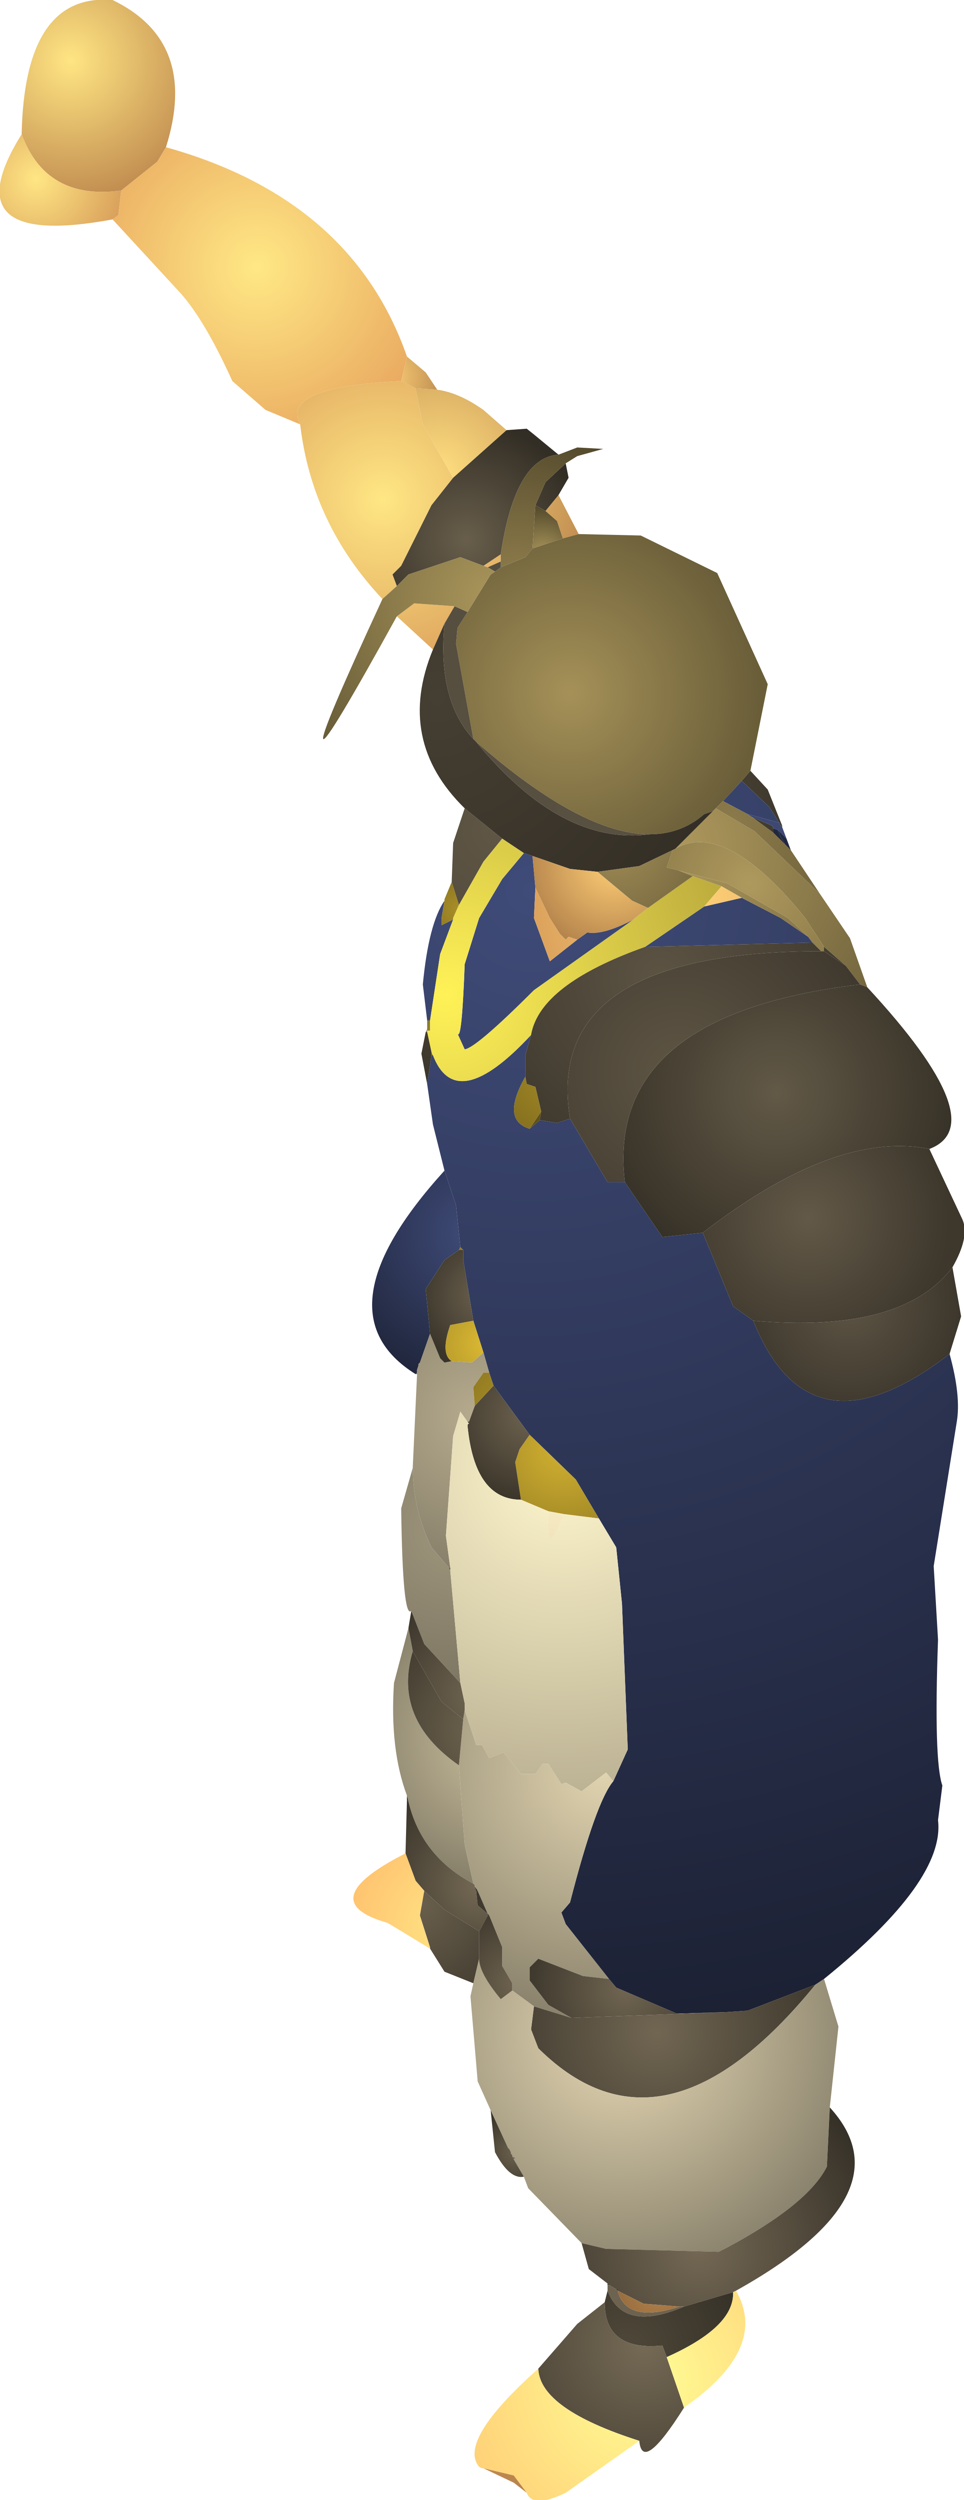 <?xml version="1.0" encoding="UTF-8" standalone="no"?>
<svg xmlns:ffdec="https://www.free-decompiler.com/flash" xmlns:xlink="http://www.w3.org/1999/xlink" ffdec:objectType="shape" height="86.6px" width="33.4px" xmlns="http://www.w3.org/2000/svg">
  <g transform="matrix(1.0, 0.0, 0.0, 1.0, 28.35, 80.8)">
    <path d="M-27.6 -76.15 Q-27.5 -81.05 -24.45 -80.8 -21.45 -79.35 -22.6 -75.7 L-22.9 -75.2 -24.15 -74.2 Q-26.75 -73.85 -27.6 -76.15" fill="url(#gradient0)" fill-rule="evenodd" stroke="none"/>
    <path d="M-24.45 -73.2 Q-30.1 -72.15 -27.6 -76.15 -26.75 -73.85 -24.15 -74.2 L-24.25 -73.35 -24.45 -73.2" fill="url(#gradient1)" fill-rule="evenodd" stroke="none"/>
    <path d="M-17.95 -66.1 L-19.15 -66.6 -20.3 -67.6 Q-21.25 -69.7 -22.1 -70.65 L-24.45 -73.2 -24.25 -73.35 -24.15 -74.2 -22.9 -75.2 -22.6 -75.7 Q-16.15 -73.9 -14.25 -68.45 L-14.45 -67.6 Q-18.65 -67.4 -17.95 -66.1" fill="url(#gradient2)" fill-rule="evenodd" stroke="none"/>
    <path d="M-14.25 -68.45 L-13.6 -67.9 -13.2 -67.3 -13.95 -67.35 -14.45 -67.6 -14.25 -68.45" fill="url(#gradient3)" fill-rule="evenodd" stroke="none"/>
    <path d="M-13.35 -58.3 L-14.6 -59.45 -14.0 -59.9 -12.6 -59.8 -12.95 -59.2 -13.35 -58.3 M-15.1 -60.05 Q-17.55 -62.65 -17.95 -66.1 -18.65 -67.4 -14.45 -67.6 L-13.95 -67.35 -13.7 -66.1 -12.65 -64.25 -13.4 -63.3 -14.45 -61.2 -14.75 -60.9 -14.6 -60.5 -15.1 -60.05 M-11.6 -61.2 L-11.0 -61.6 -11.0 -61.35 -11.45 -61.15 -11.6 -61.2" fill="url(#gradient4)" fill-rule="evenodd" stroke="none"/>
    <path d="M-9.0 -63.65 L-8.3 -62.3 -8.85 -62.15 -9.05 -62.75 -9.45 -63.1 -9.0 -63.65 M-13.2 -67.3 Q-12.45 -67.2 -11.6 -66.6 L-10.8 -65.9 -12.65 -64.25 -13.7 -66.1 -13.95 -67.35 -13.2 -67.3" fill="url(#gradient5)" fill-rule="evenodd" stroke="none"/>
    <path d="M-10.8 -65.9 L-10.1 -65.95 -9.85 -65.75 -9.0 -65.05 Q-10.5 -64.95 -11.0 -61.6 L-11.6 -61.2 -12.4 -61.5 -14.2 -60.9 -14.6 -60.5 -14.75 -60.9 -14.45 -61.2 -13.4 -63.3 -12.65 -64.25 -10.8 -65.9 M-8.75 -64.75 L-8.65 -64.25 -9.0 -63.65 -9.45 -63.1 -9.8 -63.3 -9.45 -64.1 -8.75 -64.75" fill="url(#gradient6)" fill-rule="evenodd" stroke="none"/>
    <path d="M-9.0 -65.05 L-8.35 -65.3 -7.45 -65.25 -8.35 -65.0 -8.75 -64.75 -9.45 -64.1 -9.8 -63.3 -9.9 -61.8 -10.15 -61.5 -11.0 -61.15 -11.0 -61.35 -11.0 -61.6 Q-10.5 -64.95 -9.0 -65.05" fill="url(#gradient7)" fill-rule="evenodd" stroke="none"/>
    <path d="M-9.8 -63.3 L-9.45 -63.1 -9.05 -62.75 -8.85 -62.15 -9.9 -61.8 -9.8 -63.3" fill="url(#gradient8)" fill-rule="evenodd" stroke="none"/>
    <path d="M-8.3 -62.3 L-6.15 -62.25 -3.5 -60.95 -1.75 -57.1 -2.35 -54.1 -2.65 -53.75 -3.3 -53.05 -3.55 -52.8 -3.65 -52.7 -3.95 -52.6 Q-4.75 -51.9 -5.85 -51.9 -8.2 -51.9 -11.85 -55.1 L-11.95 -55.2 -12.55 -58.5 -12.5 -59.05 -12.15 -59.6 -11.35 -60.9 -11.2 -61.0 -11.0 -61.15 -10.15 -61.5 -9.9 -61.8 -8.85 -62.15 -8.3 -62.3" fill="url(#gradient9)" fill-rule="evenodd" stroke="none"/>
    <path d="M-2.35 -54.1 L-1.75 -53.45 -1.25 -52.2 -1.3 -52.2 -1.35 -52.3 -1.7 -52.85 -2.65 -53.75 -2.35 -54.1 M-12.7 -50.25 L-12.65 -51.6 -12.25 -52.8 -10.95 -51.75 -11.6 -50.95 -12.45 -49.45 -12.7 -50.25 M-1.55 -52.1 L-1.55 -51.95 -2.3 -52.5 -1.6 -52.2 -1.55 -52.1" fill="url(#gradient10)" fill-rule="evenodd" stroke="none"/>
    <path d="M4.55 -33.9 Q4.95 -32.45 4.8 -31.55 L4.0 -26.55 4.15 -24.0 Q4.0 -19.8 4.3 -18.95 L4.15 -17.75 Q4.4 -15.65 0.2 -12.25 L-0.1 -12.05 -2.45 -11.15 -3.2 -11.1 -4.9 -11.05 -7.0 -11.95 -7.25 -12.25 -8.75 -14.15 -8.9 -14.55 -8.6 -14.9 Q-7.7 -18.4 -7.1 -19.1 L-6.6 -20.2 -6.8 -25.25 -7.0 -27.2 -7.6 -28.2 -8.4 -29.55 -10.0 -31.1 -11.25 -32.8 -11.4 -33.25 -11.6 -33.95 -11.95 -35.05 -12.3 -37.15 -12.3 -37.5 -12.4 -37.6 -12.55 -39.05 -12.95 -40.25 -13.35 -41.85 -13.55 -43.25 -13.4 -44.25 -13.35 -44.25 Q-12.55 -42.15 -9.95 -44.95 L-10.15 -44.25 -10.15 -43.5 Q-11.0 -42.0 -10.0 -41.7 L-9.65 -42.0 -9.05 -41.9 -8.6 -42.05 -7.3 -39.85 -6.7 -39.85 -5.4 -37.95 -4.0 -38.1 -2.95 -35.55 -2.25 -35.05 Q-0.3 -30.15 4.55 -33.9 M-13.55 -45.45 L-13.7 -46.7 Q-13.5 -48.8 -12.95 -49.6 L-13.05 -49.0 -13.05 -48.75 -12.65 -48.95 -13.1 -47.75 -13.45 -45.45 -13.55 -45.45 M-3.3 -53.05 L-2.65 -53.75 -1.7 -52.85 -1.35 -52.3 -2.45 -52.6 -3.3 -53.05 M-0.35 -48.35 L-0.2 -48.15 -6.0 -48.0 -3.95 -49.4 -2.65 -49.7 -1.3 -49.0 -0.35 -48.35 M-6.4 -48.95 L-9.85 -46.5 Q-11.85 -44.5 -12.25 -44.45 L-12.5 -45.0 Q-12.35 -44.7 -12.25 -47.4 L-11.75 -49.0 -10.95 -50.35 -10.2 -51.25 -9.9 -51.15 -9.8 -50.05 -9.85 -49.0 -9.3 -47.5 -8.35 -48.25 -8.0 -48.5 Q-7.45 -48.4 -6.4 -48.95" fill="url(#gradient11)" fill-rule="evenodd" stroke="none"/>
    <path d="M-0.95 -51.35 L0.05 -49.85 -2.2 -52.0 -3.55 -52.8 -3.3 -53.05 -2.45 -52.6 -2.3 -52.5 -1.55 -51.95 -1.15 -51.55 -0.95 -51.35" fill="url(#gradient12)" fill-rule="evenodd" stroke="none"/>
    <path d="M0.05 -49.85 L1.1 -48.3 1.7 -46.6 1.45 -46.7 0.95 -47.35 0.2 -48.0 -0.45 -49.0 Q-3.2 -52.4 -4.95 -51.4 L-3.65 -52.7 -3.55 -52.8 -2.2 -52.0 0.05 -49.85 M-4.85 -50.65 L-3.15 -50.2 -1.05 -49.0 -0.35 -48.35 -1.3 -49.0 -2.65 -49.7 -3.35 -50.1 -4.35 -50.45 -4.85 -50.65" fill="url(#gradient13)" fill-rule="evenodd" stroke="none"/>
    <path d="M-12.25 -52.8 Q-14.65 -55.15 -13.35 -58.3 L-12.95 -59.2 Q-13.2 -56.55 -11.95 -55.2 L-11.85 -55.1 Q-8.9 -51.5 -5.85 -51.9 -4.75 -51.9 -3.95 -52.6 L-3.65 -52.7 -4.95 -51.4 -5.05 -51.35 -6.2 -50.8 -7.65 -50.6 -8.6 -50.7 -9.9 -51.15 -10.2 -51.25 -10.95 -51.75 -12.25 -52.8" fill="url(#gradient14)" fill-rule="evenodd" stroke="none"/>
    <path d="M-11.0 -61.15 L-11.2 -61.0 -11.45 -61.15 -11.0 -61.35 -11.0 -61.15 M-12.15 -59.6 L-12.5 -59.05 -12.55 -58.5 -11.95 -55.2 Q-13.2 -56.55 -12.95 -59.2 L-12.6 -59.8 -12.15 -59.6 M-11.85 -55.1 Q-8.2 -51.9 -5.85 -51.9 -8.9 -51.5 -11.85 -55.1" fill="url(#gradient15)" fill-rule="evenodd" stroke="none"/>
    <path d="M-14.6 -59.45 Q-19.45 -50.65 -15.1 -60.05 L-14.6 -60.5 -14.2 -60.9 -12.4 -61.5 -11.6 -61.2 -11.45 -61.15 -11.2 -61.0 -11.35 -60.9 -12.15 -59.6 -12.6 -59.8 -14.0 -59.9 -14.6 -59.45" fill="url(#gradient16)" fill-rule="evenodd" stroke="none"/>
    <path d="M-12.95 -49.65 L-12.7 -50.25 -12.45 -49.45 -12.65 -49.0 -12.65 -48.95 -13.05 -48.75 -13.05 -49.0 -12.95 -49.6 -12.95 -49.65" fill="url(#gradient17)" fill-rule="evenodd" stroke="none"/>
    <path d="M-12.95 -49.6 L-12.95 -49.65 -12.95 -49.6" fill="url(#gradient18)" fill-rule="evenodd" stroke="none"/>
    <path d="M-13.55 -45.15 L-13.55 -45.45 -13.45 -45.45 -13.45 -45.1 -13.55 -45.1 -13.55 -45.15 M-13.4 -44.35 L-13.35 -44.25 -13.4 -44.25 -13.4 -44.35" fill="url(#gradient19)" fill-rule="evenodd" stroke="none"/>
    <path d="M-3.35 -50.1 L-3.95 -49.4 -6.0 -48.0 Q-9.65 -46.7 -9.95 -44.95 -12.55 -42.15 -13.35 -44.25 L-13.4 -44.35 -13.55 -45.05 -13.55 -45.1 -13.45 -45.1 -13.45 -45.45 -13.1 -47.75 -12.65 -48.95 -12.65 -49.0 -12.45 -49.45 -11.6 -50.95 -10.95 -51.75 -10.2 -51.25 -10.95 -50.35 -11.75 -49.0 -12.25 -47.4 Q-12.35 -44.7 -12.5 -45.0 L-12.25 -44.45 Q-11.85 -44.5 -9.85 -46.5 L-6.4 -48.95 -6.35 -49.0 -5.9 -49.35 -4.35 -50.45 -3.35 -50.1" fill="url(#gradient20)" fill-rule="evenodd" stroke="none"/>
    <path d="M-1.25 -52.2 L-1.25 -52.15 -1.3 -52.2 -1.25 -52.2" fill="url(#gradient21)" fill-rule="evenodd" stroke="none"/>
    <path d="M-1.25 -52.15 L-1.1 -51.75 -1.4 -52.05 -1.55 -52.1 -1.6 -52.2 -2.3 -52.5 -2.45 -52.6 -1.35 -52.3 -1.3 -52.2 -1.25 -52.15" fill="url(#gradient22)" fill-rule="evenodd" stroke="none"/>
    <path d="M-1.55 -52.1 L-1.4 -52.05 -1.3 -51.8 -1.15 -51.55 -1.55 -51.95 -1.55 -52.1" fill="url(#gradient23)" fill-rule="evenodd" stroke="none"/>
    <path d="M-1.1 -51.75 L-0.95 -51.35 -1.15 -51.55 -1.3 -51.8 -1.4 -52.05 -1.1 -51.75" fill="url(#gradient24)" fill-rule="evenodd" stroke="none"/>
    <path d="M0.2 -48.0 L0.2 -47.85 0.1 -47.85 -0.2 -48.15 -0.35 -48.35 -1.05 -49.0 -3.15 -50.2 -4.85 -50.65 -5.25 -50.75 -5.05 -51.35 -4.95 -51.4 Q-3.2 -52.4 -0.45 -49.0 L0.2 -48.0" fill="url(#gradient25)" fill-rule="evenodd" stroke="none"/>
    <path d="M-5.05 -51.35 L-5.25 -50.75 -4.85 -50.65 -4.35 -50.45 -5.9 -49.35 -6.45 -49.6 -7.65 -50.6 -6.2 -50.8 -5.05 -51.35" fill="url(#gradient26)" fill-rule="evenodd" stroke="none"/>
    <path d="M-5.9 -49.35 L-6.35 -49.0 -6.4 -48.95 Q-7.45 -48.4 -8.0 -48.5 L-8.35 -48.25 -8.65 -48.35 -8.75 -48.25 -8.95 -48.45 -9.3 -49.0 -9.8 -50.05 -9.9 -51.15 -8.6 -50.7 -7.65 -50.6 -6.45 -49.6 -5.9 -49.35" fill="url(#gradient27)" fill-rule="evenodd" stroke="none"/>
    <path d="M-3.95 -49.4 L-3.35 -50.1 -2.65 -49.7 -3.95 -49.4 M-9.8 -50.05 L-9.3 -49.0 -8.95 -48.45 -8.75 -48.25 -8.65 -48.35 -8.35 -48.25 -9.3 -47.5 -9.85 -49.0 -9.8 -50.05" fill="url(#gradient28)" fill-rule="evenodd" stroke="none"/>
    <path d="M1.7 -46.6 Q6.1 -41.85 3.85 -41.0 0.6 -41.65 -4.0 -38.1 L-5.4 -37.95 -6.7 -39.85 Q-7.4 -45.65 1.45 -46.7 L1.7 -46.6" fill="url(#gradient29)" fill-rule="evenodd" stroke="none"/>
    <path d="M0.95 -47.35 L1.45 -46.7 Q-7.4 -45.65 -6.7 -39.85 L-7.3 -39.85 -8.6 -42.05 Q-9.55 -47.85 0.1 -47.85 L0.2 -47.85 0.95 -47.35" fill="url(#gradient30)" fill-rule="evenodd" stroke="none"/>
    <path d="M0.2 -47.85 L0.2 -48.0 0.95 -47.35 0.2 -47.85 M-0.2 -48.15 L0.1 -47.85 Q-9.55 -47.85 -8.6 -42.05 L-9.05 -41.9 -9.65 -42.0 -9.6 -42.3 -9.8 -43.15 -10.1 -43.25 -10.15 -43.5 -10.15 -44.25 -9.95 -44.95 Q-9.65 -46.7 -6.0 -48.0 L-0.2 -48.15" fill="url(#gradient31)" fill-rule="evenodd" stroke="none"/>
    <path d="M-9.65 -42.0 L-10.0 -41.7 -9.6 -42.3 -9.65 -42.0" fill="url(#gradient32)" fill-rule="evenodd" stroke="none"/>
    <path d="M-10.0 -41.7 Q-11.0 -42.0 -10.15 -43.5 L-10.1 -43.25 -9.8 -43.15 -9.6 -42.3 -10.0 -41.7" fill="url(#gradient33)" fill-rule="evenodd" stroke="none"/>
    <path d="M-13.6 -45.05 L-13.55 -45.15 -13.55 -45.1 -13.55 -45.05 -13.6 -45.05" fill="url(#gradient34)" fill-rule="evenodd" stroke="none"/>
    <path d="M-13.55 -43.25 L-13.75 -44.3 -13.6 -45.05 -13.55 -45.05 -13.4 -44.35 -13.4 -44.25 -13.55 -43.25" fill="url(#gradient35)" fill-rule="evenodd" stroke="none"/>
    <path d="M-13.95 -33.2 Q-17.4 -35.35 -12.95 -40.25 L-12.55 -39.05 -12.4 -37.6 -12.45 -37.5 -12.95 -37.15 -13.6 -36.15 -13.45 -34.6 -13.8 -33.6 -13.85 -33.55 -13.85 -33.5 -13.9 -33.35 -13.9 -33.25 -13.95 -33.2" fill="url(#gradient36)" fill-rule="evenodd" stroke="none"/>
    <path d="M-13.9 -33.2 L-13.95 -33.2 -13.9 -33.25 -13.9 -33.2" fill="url(#gradient37)" fill-rule="evenodd" stroke="none"/>
    <path d="M-14.05 -29.95 L-13.9 -33.2 -13.9 -33.25 -13.9 -33.35 -13.85 -33.5 -13.85 -33.55 -13.8 -33.6 -13.45 -34.6 -13.1 -33.75 -12.95 -33.6 -12.7 -33.65 -12.0 -33.6 -11.6 -33.95 -11.4 -33.25 -11.6 -33.25 -11.95 -32.75 -11.9 -32.1 -12.1 -31.55 -12.15 -31.55 -12.4 -31.9 -12.65 -31.05 -12.9 -27.6 -12.75 -26.5 -12.8 -26.5 -13.4 -27.2 Q-14.05 -28.55 -14.05 -29.95" fill="url(#gradient38)" fill-rule="evenodd" stroke="none"/>
    <path d="M-13.45 -34.6 L-13.6 -36.15 -12.95 -37.15 -12.45 -37.5 -12.3 -37.5 -12.3 -37.15 -11.95 -35.05 -12.75 -34.9 Q-13.1 -33.9 -12.7 -33.65 L-12.95 -33.6 -13.1 -33.75 -13.45 -34.6" fill="url(#gradient39)" fill-rule="evenodd" stroke="none"/>
    <path d="M-12.45 -37.5 L-12.4 -37.6 -12.3 -37.5 -12.45 -37.5 M-11.95 -35.05 L-11.6 -33.95 -12.0 -33.6 -12.7 -33.65 Q-13.1 -33.9 -12.75 -34.9 L-11.95 -35.05" fill="url(#gradient40)" fill-rule="evenodd" stroke="none"/>
    <path d="M3.85 -41.0 L5.0 -38.55 Q5.25 -37.95 4.65 -36.9 2.9 -34.6 -2.25 -35.05 L-2.95 -35.55 -4.0 -38.1 Q0.6 -41.65 3.85 -41.0" fill="url(#gradient41)" fill-rule="evenodd" stroke="none"/>
    <path d="M4.65 -36.9 L4.95 -35.2 4.55 -33.9 Q-0.3 -30.15 -2.25 -35.05 2.9 -34.6 4.65 -36.9" fill="url(#gradient42)" fill-rule="evenodd" stroke="none"/>
    <path d="M-11.4 -33.25 L-11.25 -32.8 -11.9 -32.1 -11.95 -32.75 -11.6 -33.25 -11.4 -33.25 M-10.0 -31.1 L-8.4 -29.55 -7.6 -28.2 -8.8 -28.35 -9.35 -28.45 -10.3 -28.85 -10.5 -30.15 -10.35 -30.6 -10.0 -31.1" fill="url(#gradient43)" fill-rule="evenodd" stroke="none"/>
    <path d="M-11.25 -32.8 L-10.0 -31.1 -10.35 -30.6 -10.5 -30.15 -10.3 -28.85 Q-11.9 -28.85 -12.15 -31.4 L-12.15 -31.45 -12.1 -31.5 -12.1 -31.55 -11.9 -32.1 -11.25 -32.8" fill="url(#gradient44)" fill-rule="evenodd" stroke="none"/>
    <path d="M-14.1 -25.0 Q-14.4 -24.7 -14.45 -28.55 L-14.05 -29.95 Q-14.05 -28.55 -13.4 -27.2 L-12.8 -26.5 -12.75 -26.4 -12.4 -22.5 -13.65 -23.85 -14.1 -25.0" fill="url(#gradient45)" fill-rule="evenodd" stroke="none"/>
    <path d="M-14.2 -24.4 L-14.1 -25.0 -13.65 -23.85 -12.4 -22.5 -12.25 -21.8 -12.25 -21.55 -12.3 -21.25 -13.05 -21.85 -14.05 -23.6 -14.2 -24.4" fill="url(#gradient46)" fill-rule="evenodd" stroke="none"/>
    <path d="M-14.25 -18.6 Q-14.85 -20.2 -14.7 -22.5 L-14.2 -24.4 -14.05 -23.6 Q-14.75 -21.25 -12.45 -19.65 L-12.25 -16.9 -11.95 -15.55 Q-13.75 -16.5 -14.2 -18.4 L-14.25 -18.6" fill="url(#gradient47)" fill-rule="evenodd" stroke="none"/>
    <path d="M-14.25 -18.45 L-14.25 -18.6 -14.2 -18.4 -14.25 -18.45" fill="url(#gradient48)" fill-rule="evenodd" stroke="none"/>
    <path d="M-14.3 -16.6 L-14.25 -18.45 -14.2 -18.4 Q-13.75 -16.5 -11.95 -15.55 L-11.9 -15.5 -11.9 -15.45 -11.85 -15.3 -11.8 -14.8 -11.45 -14.5 -11.45 -14.45 -11.75 -13.9 -12.95 -14.65 -13.65 -15.3 -13.95 -15.65 -14.3 -16.6" fill="url(#gradient49)" fill-rule="evenodd" stroke="none"/>
    <path d="M-13.45 -13.3 L-14.85 -14.15 -14.95 -14.2 Q-17.55 -14.95 -14.3 -16.6 L-13.95 -15.65 -13.65 -15.3 -13.8 -14.45 -13.45 -13.35 -13.45 -13.3" fill="url(#gradient50)" fill-rule="evenodd" stroke="none"/>
    <path d="M-11.95 -12.1 L-12.95 -12.5 -13.45 -13.3 -13.45 -13.35 -13.8 -14.45 -13.65 -15.3 -12.95 -14.65 -11.75 -13.9 -11.75 -12.95 -11.95 -12.1" fill="url(#gradient51)" fill-rule="evenodd" stroke="none"/>
    <path d="M-7.6 -28.2 L-7.0 -27.2 -6.8 -25.25 -6.6 -20.2 -7.1 -19.1 -7.35 -19.4 -8.2 -18.75 -8.75 -19.05 -8.9 -19.0 -9.35 -19.7 -9.55 -19.7 -9.8 -19.35 -10.3 -19.35 -10.9 -20.1 -11.4 -19.9 -11.65 -20.35 -11.85 -20.35 -12.25 -21.55 -12.25 -21.8 -12.4 -22.5 -12.75 -26.4 -12.75 -26.5 -12.9 -27.6 -12.65 -31.05 -12.4 -31.9 -12.15 -31.55 -12.1 -31.5 -12.15 -31.45 -12.15 -31.4 Q-11.9 -28.85 -10.3 -28.85 L-9.35 -28.45 Q-9.5 -26.55 -8.8 -28.35 L-7.6 -28.2" fill="url(#gradient52)" fill-rule="evenodd" stroke="none"/>
    <path d="M-12.1 -31.55 L-12.1 -31.5 -12.15 -31.55 -12.1 -31.55" fill="url(#gradient53)" fill-rule="evenodd" stroke="none"/>
    <path d="M-12.75 -26.5 L-12.75 -26.4 -12.8 -26.5 -12.75 -26.5 M-12.25 -21.8 L-12.25 -21.55 -12.25 -21.8" fill="url(#gradient54)" fill-rule="evenodd" stroke="none"/>
    <path d="M-9.35 -28.45 L-8.8 -28.35 Q-9.5 -26.55 -9.35 -28.45" fill="url(#gradient55)" fill-rule="evenodd" stroke="none"/>
    <path d="M-7.1 -19.1 Q-7.7 -18.4 -8.6 -14.9 L-8.9 -14.55 -8.75 -14.15 -7.25 -12.25 -8.15 -12.35 -9.7 -12.95 -10.0 -12.65 -10.0 -12.2 -9.35 -11.35 -8.55 -10.9 -9.85 -11.3 -10.6 -11.85 -10.6 -12.1 -10.95 -12.7 -10.95 -13.35 -11.4 -14.45 -11.45 -14.5 -11.8 -15.3 -11.9 -15.45 -11.9 -15.5 -11.95 -15.55 -12.25 -16.9 -12.45 -19.65 -12.3 -21.25 -12.25 -21.55 -11.85 -20.35 -11.65 -20.35 -11.4 -19.9 -10.9 -20.1 -10.3 -19.35 -9.8 -19.35 -9.55 -19.7 -9.35 -19.7 -8.9 -19.0 -8.75 -19.05 -8.2 -18.75 -7.35 -19.4 -7.1 -19.1" fill="url(#gradient56)" fill-rule="evenodd" stroke="none"/>
    <path d="M-12.3 -21.25 L-12.45 -19.65 Q-14.75 -21.25 -14.05 -23.6 L-13.05 -21.85 -12.3 -21.25" fill="url(#gradient57)" fill-rule="evenodd" stroke="none"/>
    <path d="M-7.25 -12.25 L-7.0 -11.95 -4.9 -11.05 -3.2 -11.1 -8.55 -10.9 -9.35 -11.35 -10.0 -12.2 -10.0 -12.65 -9.7 -12.95 -8.15 -12.35 -7.25 -12.25" fill="url(#gradient58)" fill-rule="evenodd" stroke="none"/>
    <path d="M-3.2 -11.1 L-2.45 -11.15 -0.1 -12.05 Q-5.35 -5.6 -9.65 -9.8 L-9.7 -9.85 -9.95 -10.5 -9.85 -11.3 -8.55 -10.9 -3.2 -11.1" fill="url(#gradient59)" fill-rule="evenodd" stroke="none"/>
    <path d="M0.2 -12.25 L0.7 -10.6 0.4 -7.8 0.3 -5.75 Q-0.35 -4.45 -3.15 -2.95 L-3.45 -2.8 -7.35 -2.9 -8.2 -3.1 -10.05 -5.0 -10.2 -5.4 -10.55 -6.0 -10.5 -6.05 -10.6 -6.1 -10.6 -6.15 -10.65 -6.2 -10.65 -6.25 -10.7 -6.35 -10.75 -6.4 -11.35 -7.7 -11.8 -8.7 -12.05 -11.65 -11.95 -12.1 -11.75 -12.95 Q-11.75 -12.45 -11.0 -11.55 L-10.6 -11.85 -9.85 -11.3 -9.95 -10.5 -9.7 -9.85 -9.65 -9.8 Q-5.35 -5.6 -0.1 -12.05 L0.2 -12.25" fill="url(#gradient60)" fill-rule="evenodd" stroke="none"/>
    <path d="M-11.4 -14.45 L-10.95 -13.35 -10.95 -12.7 -10.6 -12.1 -10.6 -11.85 -11.0 -11.55 Q-11.75 -12.45 -11.75 -12.95 L-11.75 -13.9 -11.45 -14.45 -11.4 -14.45" fill="url(#gradient61)" fill-rule="evenodd" stroke="none"/>
    <path d="M-11.9 -15.45 L-11.8 -15.3 -11.85 -15.3 -11.9 -15.45 M-11.45 -14.5 L-11.4 -14.45 -11.45 -14.45 -11.45 -14.5" fill="url(#gradient62)" fill-rule="evenodd" stroke="none"/>
    <path d="M-11.8 -15.3 L-11.45 -14.5 -11.8 -14.8 -11.85 -15.3 -11.8 -15.3" fill="url(#gradient63)" fill-rule="evenodd" stroke="none"/>
    <path d="M-10.2 -5.4 Q-10.7 -5.3 -11.2 -6.25 L-11.35 -7.7 -10.75 -6.4 -10.7 -6.35 -10.65 -6.25 -10.65 -6.2 -10.6 -6.15 -10.6 -6.1 -10.55 -6.0 -10.2 -5.4" fill="url(#gradient64)" fill-rule="evenodd" stroke="none"/>
    <path d="M-10.55 -6.0 L-10.6 -6.1 -10.5 -6.05 -10.55 -6.0" fill="url(#gradient65)" fill-rule="evenodd" stroke="none"/>
    <path d="M0.4 -7.8 Q3.15 -4.8 -2.85 -1.45 L-2.95 -1.4 -4.65 -0.9 -4.8 -0.9 -6.05 -1.0 -6.95 -1.45 -6.95 -1.5 -7.0 -1.5 -7.25 -1.65 -7.3 -1.7 -7.95 -2.2 -8.2 -3.1 -7.35 -2.9 -3.45 -2.8 -3.15 -2.95 Q-0.35 -4.45 0.3 -5.75 L0.4 -7.8" fill="url(#gradient66)" fill-rule="evenodd" stroke="none"/>
    <path d="M-7.3 -1.65 L-7.3 -1.7 -7.25 -1.65 -7.3 -1.65 M-6.95 -1.45 L-7.0 -1.5 -6.95 -1.5 -6.95 -1.45" fill="url(#gradient67)" fill-rule="evenodd" stroke="none"/>
    <path d="M-7.3 -1.45 L-7.3 -1.65 -7.25 -1.65 -7.0 -1.5 -6.95 -1.45 Q-6.65 -0.3 -4.8 -0.9 L-4.65 -0.9 Q-6.75 0.0 -7.3 -1.45" fill="url(#gradient68)" fill-rule="evenodd" stroke="none"/>
    <path d="M-7.4 -1.05 L-7.3 -1.45 Q-6.75 0.0 -4.65 -0.9 L-2.95 -1.4 Q-2.9 -0.2 -5.25 0.85 L-5.4 0.45 Q-7.4 0.65 -7.4 -1.05" fill="url(#gradient69)" fill-rule="evenodd" stroke="none"/>
    <path d="M-4.65 2.6 Q-6.1 4.9 -6.2 3.75 -9.65 2.65 -9.7 1.25 L-8.35 -0.3 -7.4 -1.05 Q-7.4 0.65 -5.4 0.45 L-5.25 0.85 -4.65 2.6" fill="url(#gradient70)" fill-rule="evenodd" stroke="none"/>
    <path d="M-2.85 -1.45 Q-1.7 0.55 -4.65 2.6 L-5.25 0.85 Q-2.9 -0.2 -2.95 -1.4 L-2.85 -1.45 M-6.2 3.75 L-8.75 5.55 Q-9.9 6.1 -10.1 5.55 L-10.55 4.95 -11.6 4.7 -11.65 4.7 -11.75 4.65 Q-12.5 3.75 -9.7 1.25 -9.65 2.65 -6.2 3.75" fill="url(#gradient71)" fill-rule="evenodd" stroke="none"/>
    <path d="M-10.1 5.55 L-10.55 5.2 -11.6 4.7 -10.55 4.95 -10.1 5.55" fill="url(#gradient72)" fill-rule="evenodd" stroke="none"/>
    <path d="M-6.95 -1.45 L-6.05 -1.0 -4.8 -0.9 Q-6.65 -0.3 -6.95 -1.45" fill="url(#gradient73)" fill-rule="evenodd" stroke="none"/>
  </g>
  <defs>
    <radialGradient cx="0" cy="0" gradientTransform="matrix(0.006, 0.0, 0.0, 0.006, -25.9, -78.7)" gradientUnits="userSpaceOnUse" id="gradient0" r="819.2" spreadMethod="pad">
      <stop offset="0.0" stop-color="#ffe583"/>
      <stop offset="1.0" stop-color="#c08b4f"/>
    </radialGradient>
    <radialGradient cx="0" cy="0" gradientTransform="matrix(0.004, 0.0, 0.0, 0.004, -27.1, -74.6)" gradientUnits="userSpaceOnUse" id="gradient1" r="819.2" spreadMethod="pad">
      <stop offset="0.0" stop-color="#ffe684"/>
      <stop offset="1.0" stop-color="#d79c59"/>
    </radialGradient>
    <radialGradient cx="0" cy="0" gradientTransform="matrix(0.008, 0.0, 0.0, 0.008, -19.45, -71.55)" gradientUnits="userSpaceOnUse" id="gradient2" r="819.2" spreadMethod="pad">
      <stop offset="0.0" stop-color="#ffe885"/>
      <stop offset="1.0" stop-color="#e9a960"/>
    </radialGradient>
    <radialGradient cx="0" cy="0" gradientTransform="matrix(0.003, 0.0, 0.0, 0.003, -15.0, -67.75)" gradientUnits="userSpaceOnUse" id="gradient3" r="819.2" spreadMethod="pad">
      <stop offset="0.0" stop-color="#ffd278"/>
      <stop offset="1.0" stop-color="#af7e48"/>
    </radialGradient>
    <radialGradient cx="0" cy="0" gradientTransform="matrix(0.008, 0.0, 0.0, 0.008, -15.1, -63.5)" gradientUnits="userSpaceOnUse" id="gradient4" r="819.2" spreadMethod="pad">
      <stop offset="0.0" stop-color="#ffe784"/>
      <stop offset="1.0" stop-color="#db9e5a"/>
    </radialGradient>
    <radialGradient cx="0" cy="0" gradientTransform="matrix(0.007, 0.0, 0.0, 0.007, -13.15, -64.4)" gradientUnits="userSpaceOnUse" id="gradient5" r="819.2" spreadMethod="pad">
      <stop offset="0.0" stop-color="#ffdf80"/>
      <stop offset="1.0" stop-color="#be894e"/>
    </radialGradient>
    <radialGradient cx="0" cy="0" gradientTransform="matrix(0.005, 0.0, 0.0, 0.005, -12.2, -62.1)" gradientUnits="userSpaceOnUse" id="gradient6" r="819.2" spreadMethod="pad">
      <stop offset="0.0" stop-color="#685e4b"/>
      <stop offset="1.0" stop-color="#332e25"/>
    </radialGradient>
    <radialGradient cx="0" cy="0" gradientTransform="matrix(0.007, 0.0, 0.0, 0.007, -10.45, -60.3)" gradientUnits="userSpaceOnUse" id="gradient7" r="819.2" spreadMethod="pad">
      <stop offset="0.0" stop-color="#93814e"/>
      <stop offset="1.0" stop-color="#53492c"/>
    </radialGradient>
    <radialGradient cx="0" cy="0" gradientTransform="matrix(0.002, 0.0, 0.0, 0.002, -9.55, -61.6)" gradientUnits="userSpaceOnUse" id="gradient8" r="819.2" spreadMethod="pad">
      <stop offset="0.0" stop-color="#aa965b"/>
      <stop offset="1.0" stop-color="#544a2c"/>
    </radialGradient>
    <radialGradient cx="0" cy="0" gradientTransform="matrix(0.008, 0.0, 0.0, 0.008, -8.6, -56.8)" gradientUnits="userSpaceOnUse" id="gradient9" r="819.2" spreadMethod="pad">
      <stop offset="0.0" stop-color="#a59158"/>
      <stop offset="1.0" stop-color="#6a5e39"/>
    </radialGradient>
    <radialGradient cx="0" cy="0" gradientTransform="matrix(0.012, 0.0, 0.0, 0.012, -11.2, -52.0)" gradientUnits="userSpaceOnUse" id="gradient10" r="819.2" spreadMethod="pad">
      <stop offset="0.0" stop-color="#5f5645"/>
      <stop offset="1.0" stop-color="#403a2e"/>
    </radialGradient>
    <radialGradient cx="0" cy="0" gradientTransform="matrix(0.048, 0.0, 0.0, 0.048, -9.95, -49.95)" gradientUnits="userSpaceOnUse" id="gradient11" r="819.2" spreadMethod="pad">
      <stop offset="0.0" stop-color="#3f4b78"/>
      <stop offset="1.0" stop-color="#1c2134"/>
    </radialGradient>
    <radialGradient cx="0" cy="0" gradientTransform="matrix(0.005, 0.0, 0.0, 0.005, -3.05, -52.35)" gradientUnits="userSpaceOnUse" id="gradient12" r="819.2" spreadMethod="pad">
      <stop offset="0.0" stop-color="#8b7a4a"/>
      <stop offset="1.0" stop-color="#72643c"/>
    </radialGradient>
    <radialGradient cx="0" cy="0" gradientTransform="matrix(0.01, 0.0, 0.0, 0.01, -4.95, -51.5)" gradientUnits="userSpaceOnUse" id="gradient13" r="819.2" spreadMethod="pad">
      <stop offset="0.0" stop-color="#ad985c"/>
      <stop offset="1.0" stop-color="#75673f"/>
    </radialGradient>
    <radialGradient cx="0" cy="0" gradientTransform="matrix(0.013, 0.0, 0.0, 0.013, -13.2, -56.65)" gradientUnits="userSpaceOnUse" id="gradient14" r="819.2" spreadMethod="pad">
      <stop offset="0.0" stop-color="#453e32"/>
      <stop offset="1.0" stop-color="#332e25"/>
    </radialGradient>
    <radialGradient cx="0" cy="0" gradientTransform="matrix(0.014, 0.0, 0.0, 0.014, -3.35, -53.25)" gradientUnits="userSpaceOnUse" id="gradient15" r="819.2" spreadMethod="pad">
      <stop offset="0.0" stop-color="#595141"/>
      <stop offset="1.0" stop-color="#564e3f"/>
    </radialGradient>
    <radialGradient cx="0" cy="0" gradientTransform="matrix(0.009, 0.0, 0.0, 0.009, -11.25, -60.0)" gradientUnits="userSpaceOnUse" id="gradient16" r="819.2" spreadMethod="pad">
      <stop offset="0.0" stop-color="#aa965b"/>
      <stop offset="1.0" stop-color="#6a5e39"/>
    </radialGradient>
    <radialGradient cx="0" cy="0" gradientTransform="matrix(0.002, 0.0, 0.0, 0.002, -12.45, -49.3)" gradientUnits="userSpaceOnUse" id="gradient17" r="819.2" spreadMethod="pad">
      <stop offset="0.0" stop-color="#a98f28"/>
      <stop offset="1.0" stop-color="#7e6a1d"/>
    </radialGradient>
    <radialGradient cx="0" cy="0" gradientTransform="matrix(0.001, 0.0, 0.0, 0.001, -12.95, -49.8)" gradientUnits="userSpaceOnUse" id="gradient18" r="819.2" spreadMethod="pad">
      <stop offset="0.0" stop-color="#7a671d"/>
      <stop offset="1.0" stop-color="#483c10"/>
    </radialGradient>
    <radialGradient cx="0" cy="0" gradientTransform="matrix(0.011, 0.0, 0.0, 0.011, -13.35, -44.2)" gradientUnits="userSpaceOnUse" id="gradient19" r="819.2" spreadMethod="pad">
      <stop offset="0.0" stop-color="#998a32"/>
      <stop offset="1.0" stop-color="#201d0a"/>
    </radialGradient>
    <radialGradient cx="0" cy="0" gradientTransform="matrix(0.013, 0.0, 0.0, 0.013, -12.9, -46.35)" gradientUnits="userSpaceOnUse" id="gradient20" r="819.2" spreadMethod="pad">
      <stop offset="0.0" stop-color="#fff257"/>
      <stop offset="1.0" stop-color="#baa93c"/>
    </radialGradient>
    <radialGradient cx="0" cy="0" gradientTransform="matrix(0.002, 0.0, 0.0, 0.002, -1.2, -52.0)" gradientUnits="userSpaceOnUse" id="gradient21" r="819.2" spreadMethod="pad">
      <stop offset="0.0" stop-color="#3c362c"/>
      <stop offset="1.0" stop-color="#342f26"/>
    </radialGradient>
    <radialGradient cx="0" cy="0" gradientTransform="matrix(0.002, 0.0, 0.0, 0.002, -1.05, -51.6)" gradientUnits="userSpaceOnUse" id="gradient22" r="819.2" spreadMethod="pad">
      <stop offset="0.0" stop-color="#3f4a77"/>
      <stop offset="1.0" stop-color="#3b4670"/>
    </radialGradient>
    <radialGradient cx="0" cy="0" gradientTransform="matrix(0.048, 0.0, 0.0, 0.048, -1.05, -51.6)" gradientUnits="userSpaceOnUse" id="gradient23" r="819.2" spreadMethod="pad">
      <stop offset="0.0" stop-color="#21273f"/>
      <stop offset="1.0" stop-color="#0a0b12"/>
    </radialGradient>
    <radialGradient cx="0" cy="0" gradientTransform="matrix(0.001, 0.0, 0.0, 0.001, -1.2, -51.7)" gradientUnits="userSpaceOnUse" id="gradient24" r="819.2" spreadMethod="pad">
      <stop offset="0.0" stop-color="#222841"/>
      <stop offset="1.0" stop-color="#20263e"/>
    </radialGradient>
    <radialGradient cx="0" cy="0" gradientTransform="matrix(0.004, 0.0, 0.0, 0.004, -2.4, -50.2)" gradientUnits="userSpaceOnUse" id="gradient25" r="819.2" spreadMethod="pad">
      <stop offset="0.0" stop-color="#ae995d"/>
      <stop offset="1.0" stop-color="#92804d"/>
    </radialGradient>
    <radialGradient cx="0" cy="0" gradientTransform="matrix(0.004, 0.0, 0.0, 0.004, -7.1, -51.75)" gradientUnits="userSpaceOnUse" id="gradient26" r="819.2" spreadMethod="pad">
      <stop offset="0.0" stop-color="#a18d56"/>
      <stop offset="1.0" stop-color="#796a41"/>
    </radialGradient>
    <radialGradient cx="0" cy="0" gradientTransform="matrix(0.004, 0.0, 0.0, 0.004, -7.1, -50.9)" gradientUnits="userSpaceOnUse" id="gradient27" r="819.2" spreadMethod="pad">
      <stop offset="0.0" stop-color="#ffce76"/>
      <stop offset="1.0" stop-color="#b07f49"/>
    </radialGradient>
    <radialGradient cx="0" cy="0" gradientTransform="matrix(0.008, 0.0, 0.0, 0.008, -4.3, -49.65)" gradientUnits="userSpaceOnUse" id="gradient28" r="819.2" spreadMethod="pad">
      <stop offset="0.0" stop-color="#ffd178"/>
      <stop offset="1.0" stop-color="#d69a58"/>
    </radialGradient>
    <radialGradient cx="0" cy="0" gradientTransform="matrix(0.008, 0.0, 0.0, 0.008, -1.45, -42.95)" gradientUnits="userSpaceOnUse" id="gradient29" r="819.2" spreadMethod="pad">
      <stop offset="0.0" stop-color="#625947"/>
      <stop offset="1.0" stop-color="#353026"/>
    </radialGradient>
    <radialGradient cx="0" cy="0" gradientTransform="matrix(0.009, 0.0, 0.0, 0.009, -4.85, -43.65)" gradientUnits="userSpaceOnUse" id="gradient30" r="819.2" spreadMethod="pad">
      <stop offset="0.0" stop-color="#5e5544"/>
      <stop offset="1.0" stop-color="#3e372d"/>
    </radialGradient>
    <radialGradient cx="0" cy="0" gradientTransform="matrix(0.008, 0.0, 0.0, 0.008, -5.5, -46.95)" gradientUnits="userSpaceOnUse" id="gradient31" r="819.2" spreadMethod="pad">
      <stop offset="0.0" stop-color="#5c5343"/>
      <stop offset="1.0" stop-color="#403a2f"/>
    </radialGradient>
    <radialGradient cx="0" cy="0" gradientTransform="matrix(0.002, 0.0, 0.0, 0.002, -9.2, -42.75)" gradientUnits="userSpaceOnUse" id="gradient32" r="819.2" spreadMethod="pad">
      <stop offset="0.0" stop-color="#645417"/>
      <stop offset="1.0" stop-color="#5c4e15"/>
    </radialGradient>
    <radialGradient cx="0" cy="0" gradientTransform="matrix(0.003, 0.0, 0.0, 0.003, -9.15, -43.5)" gradientUnits="userSpaceOnUse" id="gradient33" r="819.2" spreadMethod="pad">
      <stop offset="0.0" stop-color="#a08725"/>
      <stop offset="1.0" stop-color="#826d1e"/>
    </radialGradient>
    <radialGradient cx="0" cy="0" gradientTransform="matrix(0.001, 0.0, 0.0, 0.001, -13.45, -44.95)" gradientUnits="userSpaceOnUse" id="gradient34" r="819.2" spreadMethod="pad">
      <stop offset="0.0" stop-color="#ae7e48"/>
      <stop offset="1.0" stop-color="#a87945"/>
    </radialGradient>
    <radialGradient cx="0" cy="0" gradientTransform="matrix(0.003, 0.0, 0.0, 0.003, -13.1, -45.5)" gradientUnits="userSpaceOnUse" id="gradient35" r="819.2" spreadMethod="pad">
      <stop offset="0.0" stop-color="#443e32"/>
      <stop offset="1.0" stop-color="#3a352a"/>
    </radialGradient>
    <radialGradient cx="0" cy="0" gradientTransform="matrix(0.007, 0.0, 0.0, 0.007, -11.85, -38.1)" gradientUnits="userSpaceOnUse" id="gradient36" r="819.2" spreadMethod="pad">
      <stop offset="0.0" stop-color="#404c7a"/>
      <stop offset="1.0" stop-color="#1d2337"/>
    </radialGradient>
    <radialGradient cx="0" cy="0" gradientTransform="matrix(0.007, 0.0, 0.0, 0.007, -14.05, -29.8)" gradientUnits="userSpaceOnUse" id="gradient37" r="819.2" spreadMethod="pad">
      <stop offset="0.0" stop-color="#817965"/>
      <stop offset="1.0" stop-color="#585445"/>
    </radialGradient>
    <radialGradient cx="0" cy="0" gradientTransform="matrix(0.007, 0.0, 0.0, 0.007, -11.8, -31.75)" gradientUnits="userSpaceOnUse" id="gradient38" r="819.2" spreadMethod="pad">
      <stop offset="0.0" stop-color="#b6ab8e"/>
      <stop offset="1.0" stop-color="#857d68"/>
    </radialGradient>
    <radialGradient cx="0" cy="0" gradientTransform="matrix(0.003, 0.0, 0.0, 0.003, -11.6, -35.95)" gradientUnits="userSpaceOnUse" id="gradient39" r="819.2" spreadMethod="pad">
      <stop offset="0.0" stop-color="#6c614e"/>
      <stop offset="1.0" stop-color="#39342a"/>
    </radialGradient>
    <radialGradient cx="0" cy="0" gradientTransform="matrix(0.005, 0.0, 0.0, 0.005, -11.55, -34.25)" gradientUnits="userSpaceOnUse" id="gradient40" r="819.2" spreadMethod="pad">
      <stop offset="0.0" stop-color="#dbb933"/>
      <stop offset="1.0" stop-color="#836e1f"/>
    </radialGradient>
    <radialGradient cx="0" cy="0" gradientTransform="matrix(0.006, 0.0, 0.0, 0.006, -0.35, -38.6)" gradientUnits="userSpaceOnUse" id="gradient41" r="819.2" spreadMethod="pad">
      <stop offset="0.0" stop-color="#635948"/>
      <stop offset="1.0" stop-color="#3d372c"/>
    </radialGradient>
    <radialGradient cx="0" cy="0" gradientTransform="matrix(0.005, 0.0, 0.0, 0.005, 1.05, -35.65)" gradientUnits="userSpaceOnUse" id="gradient42" r="819.2" spreadMethod="pad">
      <stop offset="0.0" stop-color="#5d5444"/>
      <stop offset="1.0" stop-color="#3b352b"/>
    </radialGradient>
    <radialGradient cx="0" cy="0" gradientTransform="matrix(0.005, 0.0, 0.0, 0.005, -8.85, -30.65)" gradientUnits="userSpaceOnUse" id="gradient43" r="819.2" spreadMethod="pad">
      <stop offset="0.0" stop-color="#d2b131"/>
      <stop offset="1.0" stop-color="#8e7821"/>
    </radialGradient>
    <radialGradient cx="0" cy="0" gradientTransform="matrix(0.004, 0.0, 0.0, 0.004, -10.1, -31.75)" gradientUnits="userSpaceOnUse" id="gradient44" r="819.2" spreadMethod="pad">
      <stop offset="0.0" stop-color="#6c614e"/>
      <stop offset="1.0" stop-color="#353026"/>
    </radialGradient>
    <radialGradient cx="0" cy="0" gradientTransform="matrix(0.008, 0.0, 0.0, 0.008, -12.55, -27.85)" gradientUnits="userSpaceOnUse" id="gradient45" r="819.2" spreadMethod="pad">
      <stop offset="0.0" stop-color="#a0967d"/>
      <stop offset="1.0" stop-color="#76705d"/>
    </radialGradient>
    <radialGradient cx="0" cy="0" gradientTransform="matrix(0.005, 0.0, 0.0, 0.005, -11.75, -22.05)" gradientUnits="userSpaceOnUse" id="gradient46" r="819.2" spreadMethod="pad">
      <stop offset="0.0" stop-color="#716652"/>
      <stop offset="1.0" stop-color="#363027"/>
    </radialGradient>
    <radialGradient cx="0" cy="0" gradientTransform="matrix(0.008, 0.0, 0.0, 0.008, -10.95, -20.6)" gradientUnits="userSpaceOnUse" id="gradient47" r="819.2" spreadMethod="pad">
      <stop offset="0.0" stop-color="#ccc1a0"/>
      <stop offset="1.0" stop-color="#736d5a"/>
    </radialGradient>
    <radialGradient cx="0" cy="0" gradientTransform="matrix(0.007, 0.0, 0.0, 0.007, -14.75, -22.45)" gradientUnits="userSpaceOnUse" id="gradient48" r="819.2" spreadMethod="pad">
      <stop offset="0.0" stop-color="#1f1e19"/>
      <stop offset="1.0" stop-color="#1f1e19"/>
    </radialGradient>
    <radialGradient cx="0" cy="0" gradientTransform="matrix(0.005, 0.0, 0.0, 0.005, -11.75, -15.5)" gradientUnits="userSpaceOnUse" id="gradient49" r="819.2" spreadMethod="pad">
      <stop offset="0.0" stop-color="#746954"/>
      <stop offset="1.0" stop-color="#342f26"/>
    </radialGradient>
    <radialGradient cx="0" cy="0" gradientTransform="matrix(0.005, 0.0, 0.0, 0.005, -12.55, -14.0)" gradientUnits="userSpaceOnUse" id="gradient50" r="819.2" spreadMethod="pad">
      <stop offset="0.0" stop-color="#ffe785"/>
      <stop offset="1.0" stop-color="#ffc06e"/>
    </radialGradient>
    <radialGradient cx="0" cy="0" gradientTransform="matrix(0.005, 0.0, 0.0, 0.005, -13.8, -14.85)" gradientUnits="userSpaceOnUse" id="gradient51" r="819.2" spreadMethod="pad">
      <stop offset="0.0" stop-color="#695f4c"/>
      <stop offset="1.0" stop-color="#3f392e"/>
    </radialGradient>
    <radialGradient cx="0" cy="0" gradientTransform="matrix(0.017, 0.0, 0.0, 0.017, -8.85, -30.0)" gradientUnits="userSpaceOnUse" id="gradient52" r="819.2" spreadMethod="pad">
      <stop offset="0.0" stop-color="#fff7cd"/>
      <stop offset="1.0" stop-color="#aca287"/>
    </radialGradient>
    <radialGradient cx="0" cy="0" gradientTransform="matrix(0.002, 0.0, 0.0, 0.002, -12.0, -31.95)" gradientUnits="userSpaceOnUse" id="gradient53" r="819.2" spreadMethod="pad">
      <stop offset="0.0" stop-color="#0c0b09"/>
      <stop offset="1.0" stop-color="#0c0b09"/>
    </radialGradient>
    <radialGradient cx="0" cy="0" gradientTransform="matrix(0.01, 0.0, 0.0, 0.01, -12.3, -22.2)" gradientUnits="userSpaceOnUse" id="gradient54" r="819.2" spreadMethod="pad">
      <stop offset="0.0" stop-color="#89816b"/>
      <stop offset="1.0" stop-color="#1f1e19"/>
    </radialGradient>
    <radialGradient cx="0" cy="0" gradientTransform="matrix(0.006, 0.0, 0.0, 0.006, -8.9, -29.75)" gradientUnits="userSpaceOnUse" id="gradient55" r="819.2" spreadMethod="pad">
      <stop offset="0.0" stop-color="#fff3ca"/>
      <stop offset="1.0" stop-color="#e0d3af"/>
    </radialGradient>
    <radialGradient cx="0" cy="0" gradientTransform="matrix(0.012, 0.0, 0.0, 0.012, -7.45, -19.45)" gradientUnits="userSpaceOnUse" id="gradient56" r="819.2" spreadMethod="pad">
      <stop offset="0.0" stop-color="#e1d4b0"/>
      <stop offset="1.0" stop-color="#7d7662"/>
    </radialGradient>
    <radialGradient cx="0" cy="0" gradientTransform="matrix(0.005, 0.0, 0.0, 0.005, -11.35, -20.9)" gradientUnits="userSpaceOnUse" id="gradient57" r="819.2" spreadMethod="pad">
      <stop offset="0.0" stop-color="#726752"/>
      <stop offset="1.0" stop-color="#413b2f"/>
    </radialGradient>
    <radialGradient cx="0" cy="0" gradientTransform="matrix(0.005, 0.0, 0.0, 0.005, -6.7, -11.9)" gradientUnits="userSpaceOnUse" id="gradient58" r="819.2" spreadMethod="pad">
      <stop offset="0.0" stop-color="#706551"/>
      <stop offset="1.0" stop-color="#332e25"/>
    </radialGradient>
    <radialGradient cx="0" cy="0" gradientTransform="matrix(0.007, 0.0, 0.0, 0.007, -5.6, -10.4)" gradientUnits="userSpaceOnUse" id="gradient59" r="819.2" spreadMethod="pad">
      <stop offset="0.0" stop-color="#716652"/>
      <stop offset="1.0" stop-color="#3f392e"/>
    </radialGradient>
    <radialGradient cx="0" cy="0" gradientTransform="matrix(0.011, 0.0, 0.0, 0.011, -6.85, -10.4)" gradientUnits="userSpaceOnUse" id="gradient60" r="819.2" spreadMethod="pad">
      <stop offset="0.0" stop-color="#e7d9b5"/>
      <stop offset="1.0" stop-color="#857e69"/>
    </radialGradient>
    <radialGradient cx="0" cy="0" gradientTransform="matrix(0.004, 0.0, 0.0, 0.004, -10.4, -12.1)" gradientUnits="userSpaceOnUse" id="gradient61" r="819.2" spreadMethod="pad">
      <stop offset="0.0" stop-color="#6f6450"/>
      <stop offset="1.0" stop-color="#352f26"/>
    </radialGradient>
    <radialGradient cx="0" cy="0" gradientTransform="matrix(0.01, 0.0, 0.0, 0.01, -12.05, -21.55)" gradientUnits="userSpaceOnUse" id="gradient62" r="819.2" spreadMethod="pad">
      <stop offset="0.0" stop-color="#1f1e19"/>
      <stop offset="1.0" stop-color="#1f1e19"/>
    </radialGradient>
    <radialGradient cx="0" cy="0" gradientTransform="matrix(0.002, 0.0, 0.0, 0.002, -11.4, -14.85)" gradientUnits="userSpaceOnUse" id="gradient63" r="819.2" spreadMethod="pad">
      <stop offset="0.0" stop-color="#423c30"/>
      <stop offset="1.0" stop-color="#332e25"/>
    </radialGradient>
    <radialGradient cx="0" cy="0" gradientTransform="matrix(0.002, 0.0, 0.0, 0.002, -10.5, -6.25)" gradientUnits="userSpaceOnUse" id="gradient64" r="819.2" spreadMethod="pad">
      <stop offset="0.0" stop-color="#6c614e"/>
      <stop offset="1.0" stop-color="#343026"/>
    </radialGradient>
    <radialGradient cx="0" cy="0" gradientTransform="matrix(0.002, 0.0, 0.0, 0.002, -11.15, -7.4)" gradientUnits="userSpaceOnUse" id="gradient65" r="819.2" spreadMethod="pad">
      <stop offset="0.0" stop-color="#78715e"/>
      <stop offset="1.0" stop-color="#6b6554"/>
    </radialGradient>
    <radialGradient cx="0" cy="0" gradientTransform="matrix(0.008, 0.0, 0.0, 0.008, -4.15, -2.9)" gradientUnits="userSpaceOnUse" id="gradient66" r="819.2" spreadMethod="pad">
      <stop offset="0.0" stop-color="#746854"/>
      <stop offset="1.0" stop-color="#363128"/>
    </radialGradient>
    <radialGradient cx="0" cy="0" gradientTransform="matrix(0.004, 0.0, 0.0, 0.004, -7.95, -2.25)" gradientUnits="userSpaceOnUse" id="gradient67" r="819.2" spreadMethod="pad">
      <stop offset="0.0" stop-color="#0c0b09"/>
      <stop offset="1.0" stop-color="#0c0b09"/>
    </radialGradient>
    <radialGradient cx="0" cy="0" gradientTransform="matrix(0.004, 0.0, 0.0, 0.004, -7.3, -1.9)" gradientUnits="userSpaceOnUse" id="gradient68" r="819.2" spreadMethod="pad">
      <stop offset="0.0" stop-color="#6e6350"/>
      <stop offset="1.0" stop-color="#6b614e"/>
    </radialGradient>
    <radialGradient cx="0" cy="0" gradientTransform="matrix(0.005, 0.0, 0.0, 0.005, -6.65, 0.6)" gradientUnits="userSpaceOnUse" id="gradient69" r="819.2" spreadMethod="pad">
      <stop offset="0.0" stop-color="#4f483a"/>
      <stop offset="1.0" stop-color="#373228"/>
    </radialGradient>
    <radialGradient cx="0" cy="0" gradientTransform="matrix(0.005, 0.0, 0.0, 0.005, -6.05, 0.4)" gradientUnits="userSpaceOnUse" id="gradient70" r="819.2" spreadMethod="pad">
      <stop offset="0.0" stop-color="#756a55"/>
      <stop offset="1.0" stop-color="#51493b"/>
    </radialGradient>
    <radialGradient cx="0" cy="0" gradientTransform="matrix(0.008, 0.0, 0.0, 0.008, -6.15, 1.7)" gradientUnits="userSpaceOnUse" id="gradient71" r="819.2" spreadMethod="pad">
      <stop offset="0.0" stop-color="#ffff96"/>
      <stop offset="1.0" stop-color="#ffd077"/>
    </radialGradient>
    <radialGradient cx="0" cy="0" gradientTransform="matrix(0.003, 0.0, 0.0, 0.003, -11.85, 4.55)" gradientUnits="userSpaceOnUse" id="gradient72" r="819.2" spreadMethod="pad">
      <stop offset="0.0" stop-color="#c28c50"/>
      <stop offset="1.0" stop-color="#b4814a"/>
    </radialGradient>
    <radialGradient cx="0" cy="0" gradientTransform="matrix(0.002, 0.0, 0.0, 0.002, -5.55, -1.4)" gradientUnits="userSpaceOnUse" id="gradient73" r="819.2" spreadMethod="pad">
      <stop offset="0.0" stop-color="#b18049"/>
      <stop offset="1.0" stop-color="#936a3d"/>
    </radialGradient>
  </defs>
</svg>

